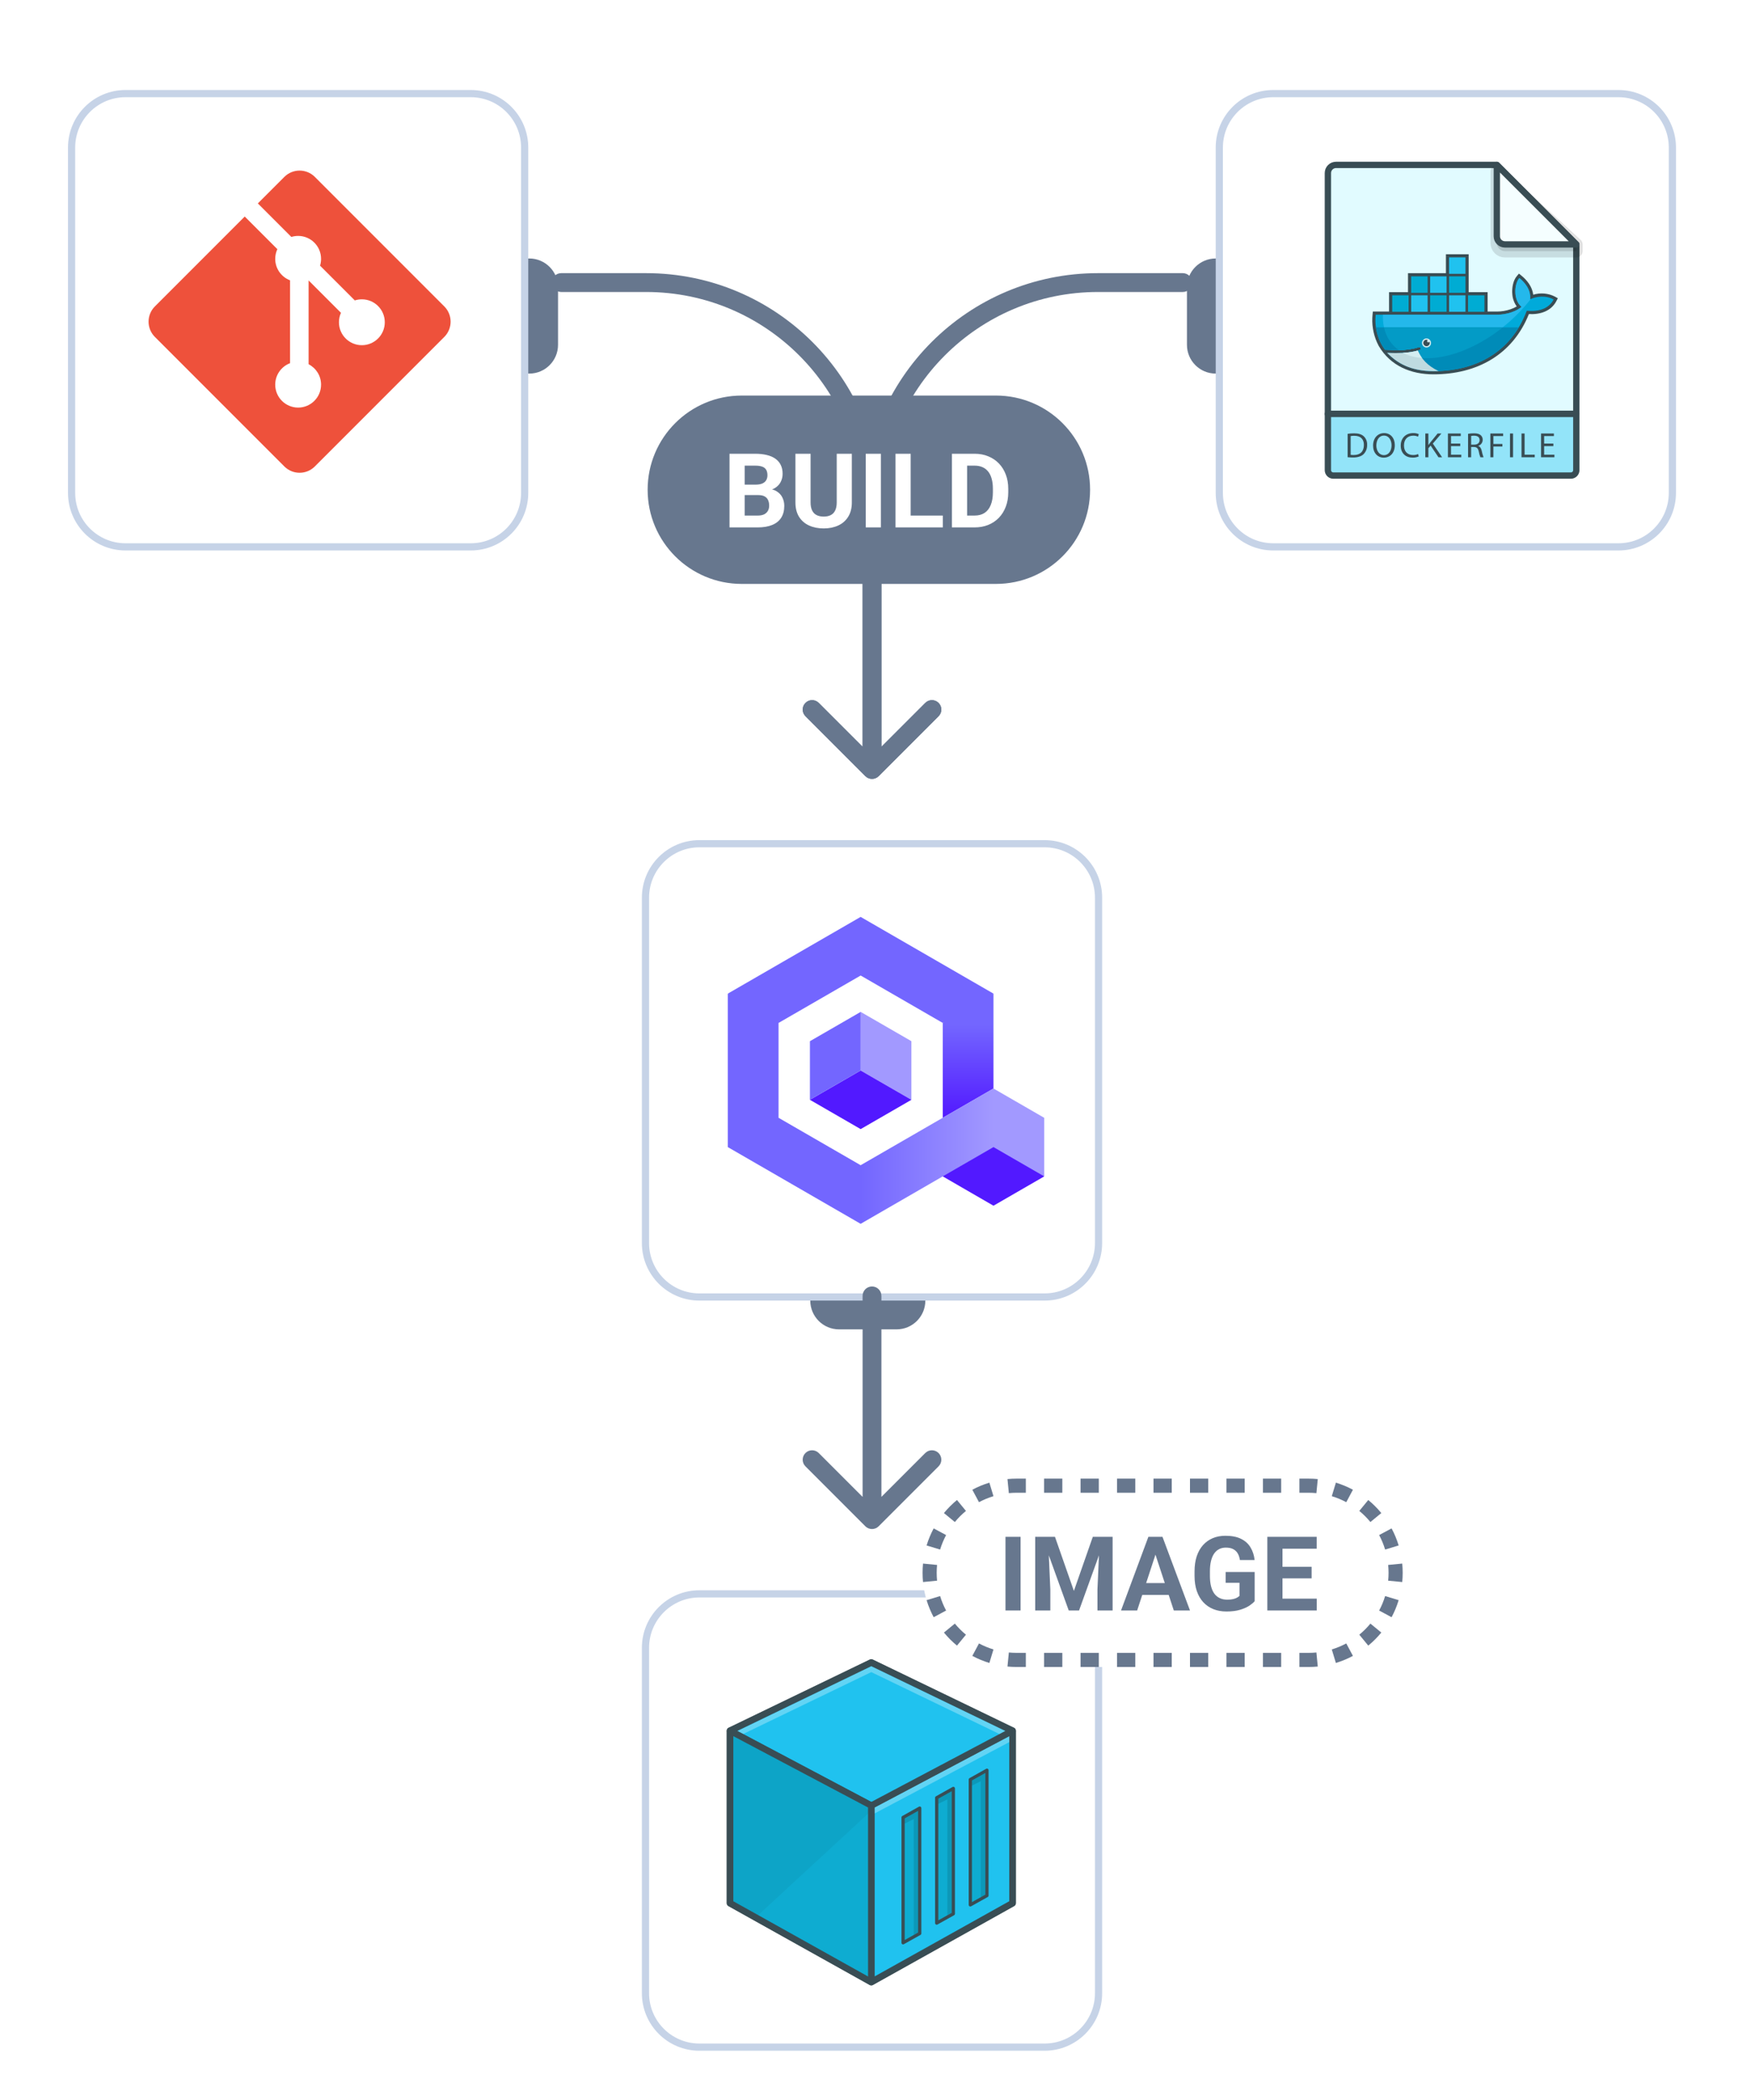 <svg width="186" height="223" viewBox="0 0 186 223" fill="none" xmlns="http://www.w3.org/2000/svg">
<g filter="url(#filter0_dd_24068_48831)">
<path d="M56.222 23.445C57.909 23.445 59.277 24.813 59.277 26.501L59.277 32.613C59.277 34.3 57.909 35.668 56.222 35.668C54.534 35.668 53.166 34.3 53.166 32.613L53.166 26.501C53.166 24.813 54.534 23.445 56.222 23.445Z" fill="#67778E"/>
<path d="M7.605 11.668C7.605 8.504 10.17 5.939 13.334 5.939H50.004C53.168 5.939 55.733 8.504 55.733 11.668V48.337C55.733 51.502 53.168 54.067 50.004 54.067H13.334C10.17 54.067 7.605 51.502 7.605 48.337V11.668Z" fill="white"/>
<path d="M7.605 11.668C7.605 8.504 10.17 5.939 13.334 5.939H50.004C53.168 5.939 55.733 8.504 55.733 11.668V48.337C55.733 51.502 53.168 54.067 50.004 54.067H13.334C10.17 54.067 7.605 51.502 7.605 48.337V11.668Z" stroke="#C6D3E7" stroke-width="0.764"/>
<path d="M16.452 31.774C15.558 30.88 15.558 29.43 16.452 28.536L30.205 14.783C31.099 13.889 32.549 13.889 33.444 14.783L47.196 28.536C48.09 29.43 48.09 30.88 47.196 31.774L33.444 45.527C32.549 46.422 31.099 46.422 30.205 45.527L16.452 31.774Z" fill="#EE513B"/>
<path d="M27.258 17.468L25.865 18.86L29.462 22.457C29.317 22.77 29.235 23.118 29.235 23.485C29.235 24.527 29.89 25.416 30.811 25.764V34.563C29.89 34.91 29.235 35.8 29.235 36.842C29.235 38.187 30.326 39.277 31.67 39.277C33.015 39.277 34.105 38.187 34.105 36.842C34.105 35.897 33.567 35.078 32.781 34.674V25.776L36.219 29.214C36.081 29.52 36.004 29.86 36.004 30.217C36.004 31.562 37.094 32.652 38.439 32.652C39.783 32.652 40.874 31.562 40.874 30.217C40.874 28.872 39.783 27.782 38.439 27.782C38.177 27.782 37.925 27.823 37.69 27.899L33.997 24.207C34.068 23.979 34.105 23.736 34.105 23.485C34.105 22.14 33.015 21.05 31.67 21.05C31.419 21.05 31.177 21.088 30.949 21.159L27.258 17.468Z" fill="white"/>
</g>
<g filter="url(#filter1_dd_24068_48831)">
<path d="M129.14 23.445C130.827 23.445 132.195 24.813 132.195 26.501L132.195 32.613C132.195 34.3 130.827 35.668 129.14 35.668C127.452 35.668 126.084 34.3 126.084 32.613L126.084 26.501C126.084 24.813 127.452 23.445 129.14 23.445Z" fill="#67778E"/>
<path d="M129.521 11.668C129.521 8.504 132.086 5.939 135.25 5.939H171.92C175.084 5.939 177.649 8.504 177.649 11.668V48.337C177.649 51.502 175.084 54.067 171.92 54.067H135.25C132.086 54.067 129.521 51.502 129.521 48.337V11.668Z" fill="white"/>
<path d="M129.521 11.668C129.521 8.504 132.086 5.939 135.25 5.939H171.92C175.084 5.939 177.649 8.504 177.649 11.668V48.337C177.649 51.502 175.084 54.067 171.92 54.067H135.25C132.086 54.067 129.521 51.502 129.521 48.337V11.668Z" stroke="#C6D3E7" stroke-width="0.764"/>
<path d="M167.444 39.952V21.952L159.001 13.509H141.919C141.69 13.509 141.47 13.6 141.308 13.762C141.146 13.924 141.055 14.144 141.055 14.373V39.952H167.444Z" fill="#E1FBFF" stroke="#394D54" stroke-width="0.671" stroke-linejoin="round"/>
<path opacity="0.12" d="M167.443 22.668H159.864C159.635 22.668 159.415 22.577 159.253 22.415C159.091 22.253 159 22.033 159 21.804V14.225L167.443 21.953V22.668H167.443Z" fill="black" stroke="black" stroke-width="1.343" stroke-linejoin="round"/>
<path d="M167.443 21.952H159.864C159.635 21.952 159.415 21.861 159.253 21.699C159.091 21.537 159 21.317 159 21.088V13.509L167.443 21.952Z" fill="#F5FEFF" stroke="#394D54" stroke-width="0.671" stroke-linejoin="round"/>
<path d="M141.055 39.95V45.92C141.055 46.072 141.115 46.219 141.223 46.327C141.331 46.435 141.478 46.496 141.631 46.496H166.868C167.021 46.496 167.167 46.435 167.275 46.327C167.383 46.219 167.444 46.072 167.444 45.92V39.95H141.055Z" fill="#93E4F9" stroke="#394D54" stroke-width="0.671" stroke-linejoin="round"/>
<path d="M143.15 42.063C143.38 42.029 143.611 42.011 143.843 42.011C144.311 42.011 144.644 42.12 144.865 42.326C144.987 42.442 145.081 42.583 145.143 42.74C145.204 42.896 145.231 43.064 145.221 43.232C145.23 43.411 145.202 43.591 145.14 43.759C145.077 43.928 144.981 44.082 144.858 44.213C144.622 44.449 144.233 44.576 143.742 44.576C143.545 44.577 143.347 44.567 143.151 44.546V42.063H143.15ZM143.476 44.295C143.585 44.31 143.695 44.317 143.806 44.314C144.502 44.314 144.88 43.925 144.88 43.243C144.884 42.648 144.547 42.27 143.858 42.27C143.73 42.268 143.602 42.279 143.476 42.303V44.295L143.476 44.295Z" fill="#394D54"/>
<path d="M148.162 43.263C148.162 44.132 147.634 44.592 146.99 44.592C146.323 44.592 145.855 44.075 145.855 43.312C145.855 42.51 146.353 41.987 147.027 41.987C147.716 41.986 148.162 42.514 148.162 43.263ZM146.203 43.304C146.203 43.843 146.495 44.327 147.008 44.327C147.525 44.327 147.817 43.851 147.817 43.278C147.817 42.777 147.555 42.252 147.012 42.252C146.473 42.252 146.203 42.75 146.203 43.304Z" fill="#394D54"/>
<path d="M150.706 44.468C150.495 44.555 150.268 44.596 150.04 44.588C149.328 44.588 148.793 44.139 148.793 43.311C148.793 42.521 149.328 41.986 150.111 41.986C150.316 41.978 150.521 42.016 150.71 42.099L150.631 42.365C150.471 42.292 150.297 42.257 150.122 42.26C149.531 42.26 149.137 42.638 149.137 43.301C149.137 43.918 149.493 44.315 150.107 44.315C150.29 44.318 150.471 44.282 150.639 44.21L150.706 44.468Z" fill="#394D54"/>
<path d="M151.405 42.028H151.73V43.245H151.741C151.809 43.148 151.876 43.058 151.94 42.975L152.711 42.028H153.115L152.202 43.099L153.186 44.552H152.801L151.97 43.313L151.73 43.59V44.552H151.404V42.028H151.405Z" fill="#394D54"/>
<path d="M155.113 43.369H154.132V44.278H155.226V44.552H153.807V42.028H155.17V42.302H154.133V43.099H155.114V43.369L155.113 43.369Z" fill="#394D54"/>
<path d="M155.945 42.062C156.152 42.026 156.361 42.008 156.571 42.01C156.919 42.01 157.143 42.073 157.301 42.216C157.366 42.277 157.417 42.351 157.452 42.434C157.486 42.517 157.502 42.606 157.499 42.695C157.501 42.84 157.455 42.981 157.37 43.097C157.284 43.213 157.162 43.298 157.024 43.339V43.35C157.219 43.418 157.335 43.597 157.394 43.859C157.438 44.096 157.504 44.328 157.589 44.552H157.252C157.177 44.357 157.12 44.155 157.084 43.949C157.009 43.601 156.874 43.47 156.578 43.459H156.271V44.552H155.945L155.945 42.062ZM156.271 43.212H156.604C156.952 43.212 157.173 43.021 157.173 42.732C157.173 42.407 156.937 42.264 156.593 42.261C156.485 42.258 156.377 42.268 156.271 42.291V43.212V43.212Z" fill="#394D54"/>
<path d="M158.312 42.028H159.672V42.301H158.638V43.14H159.593V43.41H158.638V44.552H158.312V42.028Z" fill="#394D54"/>
<path d="M160.724 42.028V44.552H160.398V42.028H160.724Z" fill="#394D54"/>
<path d="M161.623 42.028H161.949V44.278H163.027V44.552H161.623V42.028Z" fill="#394D54"/>
<path d="M165.006 43.368H164.025V44.278H165.118V44.551H163.699V42.028H165.062V42.301H164.025V43.099H165.006V43.369L165.006 43.368Z" fill="#394D54"/>
<path d="M156.007 27.021H158.021V29.08H159.039C159.514 29.078 159.987 28.998 160.437 28.845C160.674 28.767 160.902 28.664 161.117 28.538C160.842 28.157 160.678 27.706 160.645 27.236C160.587 26.608 160.714 25.791 161.139 25.298L161.351 25.053L161.603 25.257C162.238 25.768 162.772 26.48 162.867 27.293C163.643 27.054 164.483 27.132 165.203 27.51L165.479 27.669L165.334 27.952C164.764 29.065 163.572 29.409 162.407 29.347C160.665 33.691 156.869 35.747 152.268 35.747C149.891 35.747 147.709 34.858 146.467 32.749L146.447 32.714L146.266 32.346C145.856 31.416 145.696 30.395 145.801 29.384L145.83 29.08H147.552V27.021H149.565V25.008H153.592V22.995H156.007V27.021Z" fill="#394D54"/>
<path d="M162.53 27.784C162.665 26.734 161.88 25.91 161.392 25.519C160.831 26.167 160.744 27.868 161.624 28.584C161.133 29.02 160.098 29.416 159.038 29.416H146.135C146.024 30.446 146.209 31.486 146.67 32.414L146.816 32.682C146.909 32.84 147.011 32.992 147.121 33.139C147.651 33.173 148.14 33.185 148.588 33.175C149.313 33.179 150.035 33.074 150.729 32.863C150.767 32.852 150.808 32.856 150.843 32.875C150.878 32.893 150.905 32.924 150.918 32.962C150.931 32.999 150.929 33.041 150.912 33.077C150.896 33.113 150.866 33.141 150.829 33.156C150.757 33.181 150.682 33.205 150.604 33.227C150.121 33.362 149.625 33.443 149.124 33.468C149.159 33.468 149.088 33.473 149.087 33.473C149.067 33.475 149.042 33.477 149.022 33.479C148.788 33.492 148.537 33.495 148.28 33.495C147.998 33.495 147.721 33.489 147.411 33.473L147.403 33.479C148.478 34.687 150.159 35.411 152.267 35.411C156.726 35.411 160.509 33.434 162.184 28.996C163.372 29.118 164.514 28.815 165.034 27.801C164.207 27.323 163.143 27.476 162.53 27.784Z" fill="#00AADA"/>
<path d="M162.53 27.784C162.665 26.734 161.88 25.91 161.393 25.519C160.831 26.167 160.745 27.868 161.625 28.584C161.133 29.02 160.098 29.416 159.038 29.416H146.9C146.847 31.11 147.476 32.397 148.588 33.174C149.314 33.179 150.035 33.074 150.729 32.863C150.767 32.852 150.808 32.856 150.843 32.874C150.879 32.892 150.906 32.924 150.919 32.961C150.931 32.999 150.929 33.04 150.913 33.076C150.896 33.112 150.867 33.141 150.83 33.156C150.758 33.181 150.682 33.204 150.604 33.227C150.109 33.365 149.599 33.45 149.085 33.478L149.071 33.464C150.589 34.242 152.789 34.239 155.312 33.27C158.142 32.183 160.775 30.112 162.611 27.744C162.583 27.757 162.557 27.77 162.53 27.784Z" fill="#24B8EB"/>
<path d="M146.158 30.761C146.234 31.337 146.407 31.896 146.669 32.414L146.816 32.683C146.909 32.841 147.01 32.993 147.12 33.139C147.65 33.174 148.14 33.186 148.587 33.175C149.312 33.18 150.034 33.075 150.728 32.864C150.766 32.853 150.807 32.857 150.842 32.875C150.878 32.894 150.904 32.925 150.917 32.962C150.93 33 150.928 33.041 150.912 33.077C150.895 33.114 150.866 33.142 150.829 33.157C150.757 33.182 150.681 33.205 150.603 33.228C150.108 33.365 149.6 33.447 149.087 33.474C149.066 33.475 149.031 33.476 149.01 33.477C148.777 33.49 148.528 33.498 148.271 33.498C147.99 33.498 147.702 33.492 147.393 33.477C148.468 34.685 150.158 35.413 152.266 35.413C156.084 35.413 159.406 33.963 161.334 30.762H146.158V30.761Z" fill="#008BB8"/>
<path d="M147.018 30.761C147.212 31.738 147.775 32.603 148.591 33.175C149.316 33.18 150.037 33.075 150.731 32.864C150.769 32.853 150.81 32.857 150.846 32.875C150.881 32.894 150.908 32.925 150.921 32.962C150.934 33 150.932 33.041 150.915 33.077C150.899 33.113 150.869 33.142 150.832 33.157C150.76 33.182 150.684 33.205 150.607 33.228C150.108 33.364 149.596 33.447 149.079 33.474C150.597 34.252 152.791 34.241 155.314 33.272C156.871 32.659 158.325 31.812 159.627 30.762H147.018V30.761Z" fill="#039BC6"/>
<path d="M149.35 27.503H149.488V28.957H149.35V27.503ZM149.085 27.503H149.229V28.957H149.085V27.503ZM148.821 27.503H148.964V28.957H148.821V27.503ZM148.556 27.503H148.7V28.957H148.557V27.503H148.556ZM148.292 27.503H148.436V28.957H148.292V27.503ZM148.032 27.503H148.171V28.957H148.034V27.503H148.032ZM147.887 27.357H149.632V29.102H147.888V27.357L147.887 27.357Z" fill="#00ACD3"/>
<path d="M151.364 25.489H151.502V26.943H151.364V25.489ZM151.1 25.489H151.243V26.943H151.1V25.489H151.1ZM150.835 25.489H150.979V26.943H150.835V25.489H150.835ZM150.571 25.489H150.714V26.943H150.571V25.489ZM150.307 25.489H150.45V26.943H150.307L150.307 25.489ZM150.046 25.489H150.186V26.943H150.047V25.489H150.046ZM149.902 25.343H151.648V27.088H149.902L149.902 25.343Z" fill="#00ACD3"/>
<path d="M151.364 27.503H151.502V28.957H151.364V27.503ZM151.1 27.503H151.243V28.957H151.1V27.503H151.1ZM150.835 27.503H150.979V28.957H150.835V27.503H150.835ZM150.571 27.503H150.714V28.957H150.571V27.503ZM150.307 27.503H150.45V28.957H150.307L150.307 27.503ZM150.046 27.503H150.186V28.957H150.047V27.503H150.046ZM149.902 27.357H151.648V29.102H149.902L149.902 27.357Z" fill="#20C2EF"/>
<path d="M153.378 27.503H153.516V28.957H153.378V27.503ZM153.114 27.503H153.257V28.957H153.114V27.503ZM152.85 27.503H152.993V28.957H152.85V27.503ZM152.585 27.503H152.728V28.957H152.585V27.503H152.585ZM152.321 27.503H152.464V28.957H152.321V27.503ZM152.061 27.503H152.199V28.957H152.062V27.503H152.061ZM151.916 27.357H153.663V29.102H151.916V27.357L151.916 27.357Z" fill="#00ACD3"/>
<path d="M153.378 25.489H153.516V26.943H153.378V25.489ZM153.114 25.489H153.257V26.943H153.114V25.489ZM152.85 25.489H152.993V26.943H152.85V25.489ZM152.585 25.489H152.728V26.943H152.585V25.489H152.585ZM152.321 25.489H152.464V26.943H152.321V25.489ZM152.061 25.489H152.199V26.943H152.062V25.489H152.061ZM151.916 25.343H153.663V27.088H151.916V25.343H151.916Z" fill="#20C2EF"/>
<path d="M155.389 27.503H155.527V28.957H155.389V27.503ZM155.125 27.503H155.267V28.957H155.125V27.503H155.125ZM154.86 27.503H155.003V28.957H154.86V27.503ZM154.596 27.503H154.739V28.957H154.596L154.596 27.503ZM154.331 27.503H154.475V28.957H154.331V27.503ZM154.071 27.503H154.209V28.957H154.072V27.503H154.071ZM153.926 27.357H155.671V29.102H153.927V27.357L153.926 27.357Z" fill="#20C2EF"/>
<path d="M155.389 25.489H155.527V26.943H155.389V25.489ZM155.125 25.489H155.267V26.943H155.125V25.489H155.125ZM154.86 25.489H155.003V26.943H154.86V25.489ZM154.596 25.489H154.739V26.943H154.596L154.596 25.489ZM154.331 25.489H154.475V26.943H154.331V25.489ZM154.071 25.489H154.209V26.943H154.072V25.489H154.071ZM153.926 25.343H155.671V27.088H153.927V25.343H153.926Z" fill="#00ACD3"/>
<path d="M155.389 23.475H155.527V24.929H155.389V23.475ZM155.125 23.475H155.267V24.929H155.125V23.475H155.125ZM154.86 23.475H155.003V24.929H154.86V23.475ZM154.596 23.475H154.739V24.929H154.596L154.596 23.475ZM154.331 23.475H154.475V24.929H154.331V23.475ZM154.071 23.475H154.209V24.929H154.072V23.475H154.071ZM153.926 23.33H155.671V25.075H153.927V23.33L153.926 23.33Z" fill="#20C2EF"/>
<path d="M157.404 27.503H157.542V28.957H157.404V27.503ZM157.14 27.503H157.283V28.957H157.14V27.503ZM156.876 27.503H157.018V28.957H156.877V27.503H156.876ZM156.611 27.503H156.755V28.957H156.611V27.503ZM156.347 27.503H156.49V28.957H156.347V27.503H156.347ZM156.087 27.503H156.225V28.957H156.089V27.503H156.087H156.087ZM155.941 27.357H157.686V29.102H155.943V27.357L155.941 27.357Z" fill="#00ACD3"/>
<path d="M151.532 31.933C151.627 31.933 151.72 31.961 151.8 32.014C151.879 32.067 151.94 32.142 151.977 32.23C152.013 32.318 152.023 32.415 152.004 32.508C151.986 32.602 151.94 32.688 151.873 32.755C151.805 32.822 151.719 32.868 151.626 32.887C151.533 32.905 151.436 32.896 151.348 32.859C151.26 32.823 151.185 32.761 151.132 32.682C151.079 32.603 151.051 32.51 151.051 32.414C151.051 32.287 151.102 32.164 151.192 32.074C151.282 31.984 151.405 31.933 151.532 31.933Z" fill="#D4EDF1"/>
<path d="M151.536 32.068C151.578 32.068 151.621 32.076 151.66 32.091C151.642 32.102 151.625 32.117 151.613 32.135C151.601 32.153 151.594 32.174 151.591 32.196C151.588 32.217 151.59 32.239 151.598 32.26C151.605 32.28 151.617 32.299 151.632 32.314C151.648 32.329 151.667 32.34 151.687 32.347C151.708 32.354 151.73 32.355 151.752 32.352C151.773 32.349 151.793 32.341 151.811 32.328C151.829 32.316 151.844 32.299 151.854 32.28C151.883 32.349 151.888 32.425 151.87 32.497C151.852 32.569 151.812 32.633 151.754 32.68C151.697 32.727 151.626 32.755 151.552 32.758C151.478 32.762 151.405 32.742 151.343 32.7C151.281 32.659 151.235 32.599 151.21 32.529C151.185 32.459 151.183 32.383 151.204 32.312C151.226 32.241 151.27 32.179 151.33 32.135C151.389 32.091 151.462 32.067 151.536 32.067" fill="#394D54"/>
<path d="M152.814 35.401C151.622 34.835 150.968 34.066 150.604 33.227C150.083 33.365 149.549 33.446 149.01 33.468C148.777 33.481 148.532 33.488 148.275 33.488C147.978 33.488 147.666 33.48 147.338 33.462C148.431 34.555 149.776 35.396 152.267 35.411C152.45 35.411 152.633 35.408 152.814 35.401Z" fill="#BFDBE0"/>
<path d="M151.048 34C150.874 33.758 150.725 33.498 150.606 33.225C150.085 33.364 149.55 33.445 149.012 33.467C149.646 33.785 150.34 33.967 151.048 34Z" fill="#D4EDF1"/>
</g>
<g filter="url(#filter2_dd_24068_48831)">
<path d="M86.072 134.096C86.072 132.409 87.44 131.041 89.128 131.041H95.24C96.927 131.041 98.295 132.409 98.295 134.096C98.295 135.784 96.927 137.152 95.24 137.152H89.128C87.44 137.152 86.072 135.784 86.072 134.096Z" fill="#67778E"/>
<path d="M68.566 91.316C68.566 88.151 71.131 85.586 74.295 85.586H110.964C114.129 85.586 116.694 88.151 116.694 91.316V127.985C116.694 131.149 114.129 133.715 110.964 133.715H74.295C71.131 133.715 68.566 131.149 68.566 127.985V91.316Z" fill="white"/>
<path d="M68.566 91.316C68.566 88.151 71.131 85.586 74.295 85.586H110.964C114.129 85.586 116.694 88.151 116.694 91.316V127.985C116.694 131.149 114.129 133.715 110.964 133.715H74.295C71.131 133.715 68.566 131.149 68.566 127.985V91.316Z" stroke="#C6D3E7" stroke-width="0.764"/>
<path d="M105.532 111.577L104.443 118.426L110.921 120.911L110.92 114.687L105.532 111.577Z" fill="#A299FF"/>
<path d="M77.311 117.798V101.503L82.701 103.212V114.686L91.423 119.721L92.075 122.206L91.423 125.946L77.311 117.798Z" fill="#7366FF"/>
<path d="M91.424 99.58L82.701 104.615L77.311 101.503L91.421 93.356L105.533 101.503L102.556 103.875L100.146 104.616L91.424 99.58Z" fill="#7366FF"/>
<path d="M110.923 120.909L105.532 124.023L100.145 120.909V114.687L110.923 120.909Z" fill="#5219FF"/>
<path d="M91.425 103.442L91.422 109.665L96.814 112.776L96.813 106.552L91.425 103.442Z" fill="#A299FF"/>
<path d="M91.422 109.666L86.033 112.777L91.423 115.889L96.814 112.777L91.422 109.666Z" fill="#5219FF"/>
<path d="M91.425 103.442L86.034 106.555L86.033 112.776L91.422 109.665L91.425 103.442Z" fill="#7366FF"/>
<path d="M105.532 101.503V111.577L100.145 114.686V104.616L105.532 101.503Z" fill="url(#paint0_linear_24068_48831)"/>
<path d="M105.534 111.573L91.422 119.721V125.945L105.532 117.797L105.534 111.573Z" fill="url(#paint1_linear_24068_48831)"/>
</g>
<path d="M59.615 29.003C59.063 29.003 58.615 29.451 58.615 30.003C58.615 30.555 59.063 31.003 59.615 31.003V29.003ZM91.923 82.411C92.313 82.802 92.947 82.802 93.337 82.411L99.701 76.047C100.092 75.657 100.092 75.024 99.701 74.633C99.311 74.243 98.677 74.243 98.287 74.633L92.63 80.29L86.973 74.633C86.583 74.243 85.949 74.243 85.559 74.633C85.168 75.024 85.168 75.657 85.559 76.047L91.923 82.411ZM59.615 31.003H68.63V29.003H59.615V31.003ZM91.63 54.003V81.704H93.63V54.003H91.63ZM68.63 31.003C81.332 31.003 91.63 41.3 91.63 54.003H93.63C93.63 40.196 82.437 29.003 68.63 29.003V31.003Z" fill="#67778E"/>
<path d="M125.64 31.003C126.192 31.003 126.64 30.555 126.64 30.003C126.64 29.451 126.192 29.003 125.64 29.003V31.003ZM91.924 82.411C92.314 82.802 92.947 82.802 93.338 82.411L99.702 76.047C100.092 75.657 100.092 75.024 99.702 74.633C99.311 74.243 98.678 74.243 98.288 74.633L92.631 80.29L86.974 74.633C86.584 74.243 85.95 74.243 85.56 74.633C85.169 75.024 85.169 75.657 85.56 76.047L91.924 82.411ZM125.64 29.003H116.631V31.003H125.64V29.003ZM91.631 54.003V81.704H93.631V54.003H91.631ZM116.631 29.003C102.824 29.003 91.631 40.196 91.631 54.003H93.631C93.631 41.3 103.928 31.003 116.631 31.003V29.003Z" fill="#67778E"/>
<path d="M68.795 52C68.795 46.477 73.272 42 78.795 42H105.795C111.318 42 115.795 46.477 115.795 52C115.795 57.523 111.318 62 105.795 62H78.795C73.272 62 68.795 57.523 68.795 52Z" fill="#67778E"/>
<path d="M80.555 52.568H78.546L78.535 51.461H80.222C80.519 51.461 80.762 51.424 80.952 51.349C81.142 51.27 81.283 51.157 81.376 51.01C81.473 50.86 81.522 50.677 81.522 50.462C81.522 50.219 81.475 50.022 81.382 49.872C81.292 49.721 81.151 49.612 80.957 49.544C80.768 49.476 80.522 49.442 80.222 49.442H79.105V56H77.493V48.18H80.222C80.676 48.18 81.083 48.223 81.441 48.309C81.803 48.395 82.109 48.525 82.359 48.701C82.61 48.876 82.802 49.098 82.934 49.367C83.067 49.632 83.133 49.947 83.133 50.312C83.133 50.634 83.059 50.931 82.913 51.204C82.769 51.476 82.542 51.698 82.231 51.87C81.922 52.041 81.52 52.136 81.022 52.154L80.555 52.568ZM80.485 56H78.106L78.734 54.743H80.485C80.768 54.743 80.999 54.698 81.178 54.609C81.357 54.516 81.489 54.391 81.575 54.233C81.661 54.075 81.704 53.895 81.704 53.69C81.704 53.461 81.665 53.263 81.586 53.094C81.511 52.926 81.389 52.797 81.221 52.708C81.052 52.614 80.83 52.568 80.555 52.568H79.002L79.013 51.461H80.947L81.317 51.897C81.794 51.889 82.177 51.974 82.467 52.149C82.76 52.321 82.974 52.545 83.106 52.82C83.242 53.096 83.31 53.391 83.31 53.706C83.31 54.208 83.201 54.63 82.982 54.974C82.764 55.314 82.444 55.57 82.021 55.742C81.602 55.914 81.09 56 80.485 56ZM88.881 48.18H90.487V53.347C90.487 53.948 90.358 54.455 90.1 54.867C89.846 55.279 89.493 55.588 89.042 55.796C88.594 56.004 88.079 56.107 87.495 56.107C86.912 56.107 86.392 56.004 85.938 55.796C85.486 55.588 85.132 55.279 84.874 54.867C84.62 54.455 84.493 53.948 84.493 53.347V48.18H86.104V53.347C86.104 53.698 86.16 53.984 86.271 54.206C86.382 54.428 86.541 54.591 86.749 54.695C86.96 54.799 87.209 54.851 87.495 54.851C87.789 54.851 88.038 54.799 88.242 54.695C88.449 54.591 88.607 54.428 88.714 54.206C88.825 53.984 88.881 53.698 88.881 53.347V48.18ZM93.571 48.18V56H91.965V48.18H93.571ZM100.152 54.743V56H96.215V54.743H100.152ZM96.736 48.18V56H95.124V48.18H96.736ZM103.52 56H101.818L101.828 54.743H103.52C103.943 54.743 104.299 54.648 104.589 54.459C104.879 54.265 105.098 53.984 105.244 53.615C105.395 53.246 105.47 52.801 105.47 52.278V51.897C105.47 51.495 105.427 51.143 105.341 50.838C105.259 50.534 105.135 50.278 104.97 50.07C104.806 49.863 104.603 49.707 104.364 49.603C104.124 49.496 103.848 49.442 103.536 49.442H101.785V48.18H103.536C104.059 48.18 104.537 48.269 104.97 48.448C105.407 48.624 105.785 48.876 106.104 49.206C106.422 49.535 106.668 49.929 106.84 50.387C107.015 50.842 107.103 51.349 107.103 51.907V52.278C107.103 52.833 107.015 53.34 106.84 53.798C106.668 54.256 106.422 54.65 106.104 54.98C105.789 55.305 105.411 55.558 104.97 55.737C104.534 55.912 104.05 56 103.52 56ZM102.731 48.18V56H101.119V48.18H102.731Z" fill="white"/>
<g filter="url(#filter3_dd_24068_48831)">
<path d="M68.566 170.965C68.566 167.801 71.131 165.235 74.295 165.235H110.964C114.129 165.235 116.694 167.801 116.694 170.965V207.634C116.694 210.799 114.129 213.364 110.964 213.364H74.295C71.131 213.364 68.566 210.799 68.566 207.634V170.965Z" fill="white"/>
<path d="M68.566 170.965C68.566 167.801 71.131 165.235 74.295 165.235H110.964C114.129 165.235 116.694 167.801 116.694 170.965V207.634C116.694 210.799 114.129 213.364 110.964 213.364H74.295C71.131 213.364 68.566 210.799 68.566 207.634V170.965Z" stroke="#C6D3E7" stroke-width="0.764"/>
<path d="M107.549 198.074L92.552 206.447L77.555 198.074V179.777L92.552 172.536L107.549 179.777V198.074Z" fill="#20C2EF" stroke="#394D54" stroke-width="0.733" stroke-linejoin="round"/>
<path d="M92.553 187.715V206.446L107.55 198.073V179.776L92.553 187.715Z" fill="#20C2EF" stroke="#394D54" stroke-width="0.686" stroke-linejoin="round"/>
<path d="M92.552 172.536L77.555 179.777L92.552 187.716L107.549 179.777L92.552 172.536Z" fill="#20C2EF" stroke="#394D54" stroke-width="0.686" stroke-linejoin="round"/>
<path opacity="0.3" d="M78.332 179.802L92.552 172.924L106.775 179.79L106.165 180.116L92.552 173.543L78.956 180.108L78.332 179.802Z" fill="white"/>
<path opacity="0.3" d="M92.888 188.558L92.881 187.941L107.215 180.353V180.973L92.888 188.558Z" fill="white"/>
<path d="M92.552 187.715V206.446L77.555 198.073V179.776L92.552 187.715Z" fill="#0EACD1" stroke="#394D54" stroke-width="0.686" stroke-linejoin="round"/>
<path d="M104.839 183.961L103.072 184.95V198.26L104.839 197.273V183.961Z" fill="#0EACD1" stroke="#394D54" stroke-width="0.343" stroke-linejoin="round"/>
<path d="M101.269 185.893L99.502 186.882V200.192L101.269 199.206V185.893Z" fill="#0EACD1" stroke="#394D54" stroke-width="0.343" stroke-linejoin="round"/>
<path d="M97.697 187.984L95.93 188.973V202.283L97.697 201.296V187.984Z" fill="#0EACD1" stroke="#394D54" stroke-width="0.343" stroke-linejoin="round"/>
<path opacity="0.12" d="M104.181 197.443L104.18 185.129L103.238 185.598V185.056L104.669 184.263V197.169L104.181 197.443Z" fill="black"/>
<path opacity="0.12" d="M100.631 199.355L100.629 187.057L99.664 187.537V186.989L101.102 186.18V199.102L100.631 199.355Z" fill="black"/>
<path opacity="0.12" d="M97.062 201.445L97.061 189.151V189.151L96.098 189.631V189.081L97.533 188.271V201.19L97.062 201.445Z" fill="black"/>
<path opacity="0.05" d="M92.23 188.558L80.544 199.343L77.889 197.865V180.356L92.23 187.953V188.558Z" fill="black"/>
</g>
<path d="M98 167C98 161.477 102.477 157 108 157H139C144.523 157 149 161.477 149 167C149 172.523 144.523 177 139 177H108C102.477 177 98 172.523 98 167Z" fill="white"/>
<path fill-rule="evenodd" clip-rule="evenodd" d="M107.019 176.953L107.165 175.46C107.439 175.486 107.718 175.5 108 175.5H108.969V177H108C107.669 177 107.342 176.984 107.019 176.953ZM138.031 177V175.5H139C139.282 175.5 139.561 175.486 139.835 175.46L139.981 176.953C139.658 176.984 139.331 177 139 177H138.031ZM141.904 176.572L141.469 175.136C142.006 174.974 142.52 174.759 143.007 174.499L143.715 175.821C143.142 176.128 142.536 176.38 141.904 176.572ZM145.344 174.73L144.392 173.571C144.822 173.218 145.218 172.822 145.571 172.392L146.73 173.344C146.315 173.85 145.85 174.315 145.344 174.73ZM147.821 171.715L146.499 171.007C146.759 170.52 146.974 170.006 147.136 169.469L148.572 169.904C148.38 170.536 148.128 171.142 147.821 171.715ZM148.953 167.981L147.46 167.835C147.486 167.561 147.5 167.282 147.5 167C147.5 166.718 147.486 166.439 147.46 166.165L148.953 166.019C148.984 166.342 149 166.669 149 167C149 167.331 148.984 167.658 148.953 167.981ZM148.572 164.096L147.136 164.531C146.974 163.994 146.759 163.48 146.499 162.993L147.821 162.285C148.128 162.858 148.38 163.464 148.572 164.096ZM146.73 160.656L145.571 161.608C145.218 161.178 144.822 160.782 144.392 160.429L145.344 159.27C145.85 159.685 146.315 160.15 146.73 160.656ZM143.715 158.179L143.007 159.501C142.52 159.241 142.006 159.026 141.469 158.864L141.904 157.428C142.536 157.62 143.142 157.872 143.715 158.179ZM108.969 157H108C107.669 157 107.342 157.016 107.019 157.047L107.165 158.54C107.439 158.514 107.718 158.5 108 158.5H108.969V157ZM105.096 157.428L105.531 158.864C104.994 159.026 104.48 159.241 103.993 159.501L103.285 158.179C103.858 157.872 104.464 157.62 105.096 157.428ZM101.656 159.27L102.608 160.429C102.178 160.782 101.782 161.178 101.429 161.608L100.27 160.656C100.685 160.15 101.15 159.685 101.656 159.27ZM99.179 162.285L100.501 162.993C100.241 163.48 100.026 163.994 99.864 164.531L98.428 164.096C98.62 163.464 98.872 162.858 99.179 162.285ZM98.047 166.019L99.54 166.165C99.514 166.439 99.5 166.718 99.5 167C99.5 167.282 99.514 167.561 99.54 167.835L98.047 167.981C98.016 167.658 98 167.331 98 167C98 166.669 98.016 166.342 98.047 166.019ZM98.428 169.904L99.864 169.469C100.026 170.006 100.241 170.52 100.501 171.007L99.179 171.715C98.872 171.142 98.62 170.536 98.428 169.904ZM100.27 173.344L101.429 172.392C101.782 172.822 102.178 173.218 102.608 173.571L101.656 174.73C101.15 174.315 100.685 173.85 100.27 173.344ZM105.096 176.572L105.531 175.136C104.994 174.974 104.48 174.759 103.993 174.499L103.285 175.821C103.858 176.128 104.464 176.38 105.096 176.572ZM110.906 157V158.5H112.844V157H110.906ZM114.781 157V158.5H116.719V157H114.781ZM118.656 157V158.5H120.594V157H118.656ZM122.531 157V158.5H124.469V157H122.531ZM126.406 157V158.5H128.344V157H126.406ZM130.281 157V158.5H132.219V157H130.281ZM134.156 157V158.5H136.094V157H134.156ZM138.031 157V158.5H139C139.282 158.5 139.561 158.514 139.835 158.54L139.981 157.047C139.658 157.016 139.331 157 139 157H138.031ZM136.094 177V175.5H134.156V177H136.094ZM132.219 177V175.5H130.281V177H132.219ZM128.344 177V175.5H126.406V177H128.344ZM124.469 177V175.5H122.531V177H124.469ZM120.594 177V175.5H118.656V177H120.594ZM116.719 177V175.5H114.781V177H116.719ZM112.844 177V175.5H110.906V177H112.844Z" fill="#67778E"/>
<path d="M108.412 163.18V171H106.806V163.18H108.412Z" fill="#67778E"/>
<path d="M110.701 163.18H112.065L114.074 168.921L116.083 163.18H117.447L114.622 171H113.526L110.701 163.18ZM109.965 163.18H111.324L111.571 168.776V171H109.965V163.18ZM116.824 163.18H118.188V171H116.577V168.776L116.824 163.18Z" fill="#67778E"/>
<path d="M122.921 164.517L120.794 171H119.081L121.986 163.18H123.077L122.921 164.517ZM124.688 171L122.556 164.517L122.384 163.18H123.485L126.407 171H124.688ZM124.591 168.089V169.351H120.461V168.089H124.591Z" fill="#67778E"/>
<path d="M133.278 166.913V170.012C133.156 170.159 132.968 170.318 132.714 170.49C132.459 170.658 132.132 170.803 131.731 170.925C131.33 171.047 130.844 171.107 130.275 171.107C129.77 171.107 129.31 171.025 128.895 170.86C128.479 170.692 128.121 170.447 127.82 170.125C127.523 169.802 127.294 169.408 127.133 168.943C126.972 168.474 126.891 167.938 126.891 167.337V166.848C126.891 166.247 126.968 165.711 127.122 165.242C127.28 164.773 127.504 164.377 127.794 164.055C128.084 163.733 128.429 163.488 128.83 163.319C129.231 163.151 129.677 163.067 130.168 163.067C130.848 163.067 131.407 163.178 131.843 163.4C132.28 163.618 132.613 163.923 132.842 164.313C133.075 164.7 133.218 165.144 133.272 165.645H131.709C131.67 165.38 131.595 165.149 131.484 164.952C131.373 164.755 131.213 164.601 131.006 164.49C130.801 164.379 130.536 164.324 130.211 164.324C129.942 164.324 129.702 164.379 129.491 164.49C129.283 164.598 129.108 164.757 128.965 164.968C128.821 165.18 128.712 165.441 128.637 165.752C128.562 166.064 128.524 166.426 128.524 166.837V167.337C128.524 167.745 128.563 168.107 128.642 168.422C128.721 168.733 128.837 168.997 128.991 169.211C129.149 169.423 129.342 169.582 129.571 169.689C129.801 169.797 130.067 169.851 130.372 169.851C130.626 169.851 130.837 169.829 131.006 169.786C131.177 169.743 131.315 169.691 131.419 169.63C131.527 169.566 131.609 169.505 131.666 169.448V168.062H130.194V166.913H133.278Z" fill="#67778E"/>
<path d="M139.869 169.743V171H135.706V169.743H139.869ZM136.233 163.18V171H134.621V163.18H136.233ZM139.326 166.365V167.589H135.706V166.365H139.326ZM139.864 163.18V164.442H135.706V163.18H139.864Z" fill="#67778E"/>
<path d="M93.629 137.596C93.629 137.044 93.181 136.596 92.629 136.596C92.077 136.596 91.629 137.044 91.629 137.596H93.629ZM91.922 162.06C92.312 162.451 92.945 162.451 93.336 162.06L99.7 155.696C100.09 155.306 100.09 154.673 99.7 154.282C99.309 153.892 98.676 153.892 98.286 154.282L92.629 159.939L86.972 154.282C86.582 153.892 85.948 153.892 85.558 154.282C85.167 154.673 85.167 155.306 85.558 155.696L91.922 162.06ZM91.629 137.596V161.353H93.629V137.596H91.629Z" fill="#67778E"/>
<defs>
<filter id="filter0_dd_24068_48831" x="0.223" y="0.557" width="66.055" height="62.893" filterUnits="userSpaceOnUse" color-interpolation-filters="sRGB">
<feFlood flood-opacity="0" result="BackgroundImageFix"/>
<feColorMatrix in="SourceAlpha" type="matrix" values="0 0 0 0 0 0 0 0 0 0 0 0 0 0 0 0 0 0 127 0" result="hardAlpha"/>
<feMorphology radius="1" operator="erode" in="SourceAlpha" result="effect1_dropShadow_24068_48831"/>
<feOffset dy="2"/>
<feGaussianBlur stdDeviation="4"/>
<feColorMatrix type="matrix" values="0 0 0 0 0.106 0 0 0 0 0.141 0 0 0 0 0.173 0 0 0 0.08 0"/>
<feBlend mode="normal" in2="BackgroundImageFix" result="effect1_dropShadow_24068_48831"/>
<feColorMatrix in="SourceAlpha" type="matrix" values="0 0 0 0 0 0 0 0 0 0 0 0 0 0 0 0 0 0 127 0" result="hardAlpha"/>
<feMorphology radius="1" operator="erode" in="SourceAlpha" result="effect2_dropShadow_24068_48831"/>
<feOffset dy="2"/>
<feGaussianBlur stdDeviation="1"/>
<feComposite in2="hardAlpha" operator="out"/>
<feColorMatrix type="matrix" values="0 0 0 0 0.106 0 0 0 0 0.141 0 0 0 0 0.173 0 0 0 0.04 0"/>
<feBlend mode="normal" in2="effect1_dropShadow_24068_48831" result="effect2_dropShadow_24068_48831"/>
<feBlend mode="normal" in="SourceGraphic" in2="effect2_dropShadow_24068_48831" result="shape"/>
</filter>
<filter id="filter1_dd_24068_48831" x="119.084" y="0.557" width="65.947" height="62.893" filterUnits="userSpaceOnUse" color-interpolation-filters="sRGB">
<feFlood flood-opacity="0" result="BackgroundImageFix"/>
<feColorMatrix in="SourceAlpha" type="matrix" values="0 0 0 0 0 0 0 0 0 0 0 0 0 0 0 0 0 0 127 0" result="hardAlpha"/>
<feMorphology radius="1" operator="erode" in="SourceAlpha" result="effect1_dropShadow_24068_48831"/>
<feOffset dy="2"/>
<feGaussianBlur stdDeviation="4"/>
<feColorMatrix type="matrix" values="0 0 0 0 0.106 0 0 0 0 0.141 0 0 0 0 0.173 0 0 0 0.08 0"/>
<feBlend mode="normal" in2="BackgroundImageFix" result="effect1_dropShadow_24068_48831"/>
<feColorMatrix in="SourceAlpha" type="matrix" values="0 0 0 0 0 0 0 0 0 0 0 0 0 0 0 0 0 0 127 0" result="hardAlpha"/>
<feMorphology radius="1" operator="erode" in="SourceAlpha" result="effect2_dropShadow_24068_48831"/>
<feOffset dy="2"/>
<feGaussianBlur stdDeviation="1"/>
<feComposite in2="hardAlpha" operator="out"/>
<feColorMatrix type="matrix" values="0 0 0 0 0.106 0 0 0 0 0.141 0 0 0 0 0.173 0 0 0 0.04 0"/>
<feBlend mode="normal" in2="effect1_dropShadow_24068_48831" result="effect2_dropShadow_24068_48831"/>
<feBlend mode="normal" in="SourceGraphic" in2="effect2_dropShadow_24068_48831" result="shape"/>
</filter>
<filter id="filter2_dd_24068_48831" x="61.184" y="80.204" width="62.893" height="65.948" filterUnits="userSpaceOnUse" color-interpolation-filters="sRGB">
<feFlood flood-opacity="0" result="BackgroundImageFix"/>
<feColorMatrix in="SourceAlpha" type="matrix" values="0 0 0 0 0 0 0 0 0 0 0 0 0 0 0 0 0 0 127 0" result="hardAlpha"/>
<feMorphology radius="1" operator="erode" in="SourceAlpha" result="effect1_dropShadow_24068_48831"/>
<feOffset dy="2"/>
<feGaussianBlur stdDeviation="4"/>
<feColorMatrix type="matrix" values="0 0 0 0 0.106 0 0 0 0 0.141 0 0 0 0 0.173 0 0 0 0.08 0"/>
<feBlend mode="normal" in2="BackgroundImageFix" result="effect1_dropShadow_24068_48831"/>
<feColorMatrix in="SourceAlpha" type="matrix" values="0 0 0 0 0 0 0 0 0 0 0 0 0 0 0 0 0 0 127 0" result="hardAlpha"/>
<feMorphology radius="1" operator="erode" in="SourceAlpha" result="effect2_dropShadow_24068_48831"/>
<feOffset dy="2"/>
<feGaussianBlur stdDeviation="1"/>
<feComposite in2="hardAlpha" operator="out"/>
<feColorMatrix type="matrix" values="0 0 0 0 0.106 0 0 0 0 0.141 0 0 0 0 0.173 0 0 0 0.04 0"/>
<feBlend mode="normal" in2="effect1_dropShadow_24068_48831" result="effect2_dropShadow_24068_48831"/>
<feBlend mode="normal" in="SourceGraphic" in2="effect2_dropShadow_24068_48831" result="shape"/>
</filter>
<filter id="filter3_dd_24068_48831" x="61.184" y="159.854" width="62.893" height="62.893" filterUnits="userSpaceOnUse" color-interpolation-filters="sRGB">
<feFlood flood-opacity="0" result="BackgroundImageFix"/>
<feColorMatrix in="SourceAlpha" type="matrix" values="0 0 0 0 0 0 0 0 0 0 0 0 0 0 0 0 0 0 127 0" result="hardAlpha"/>
<feMorphology radius="1" operator="erode" in="SourceAlpha" result="effect1_dropShadow_24068_48831"/>
<feOffset dy="2"/>
<feGaussianBlur stdDeviation="4"/>
<feColorMatrix type="matrix" values="0 0 0 0 0.106 0 0 0 0 0.141 0 0 0 0 0.173 0 0 0 0.08 0"/>
<feBlend mode="normal" in2="BackgroundImageFix" result="effect1_dropShadow_24068_48831"/>
<feColorMatrix in="SourceAlpha" type="matrix" values="0 0 0 0 0 0 0 0 0 0 0 0 0 0 0 0 0 0 127 0" result="hardAlpha"/>
<feMorphology radius="1" operator="erode" in="SourceAlpha" result="effect2_dropShadow_24068_48831"/>
<feOffset dy="2"/>
<feGaussianBlur stdDeviation="1"/>
<feComposite in2="hardAlpha" operator="out"/>
<feColorMatrix type="matrix" values="0 0 0 0 0.106 0 0 0 0 0.141 0 0 0 0 0.173 0 0 0 0.04 0"/>
<feBlend mode="normal" in2="effect1_dropShadow_24068_48831" result="effect2_dropShadow_24068_48831"/>
<feBlend mode="normal" in="SourceGraphic" in2="effect2_dropShadow_24068_48831" result="shape"/>
</filter>
<linearGradient id="paint0_linear_24068_48831" x1="102.838" y1="101.503" x2="102.838" y2="114.686" gradientUnits="userSpaceOnUse">
<stop offset="0.25" stop-color="#7366FF"/>
<stop offset="1" stop-color="#5219FF"/>
</linearGradient>
<linearGradient id="paint1_linear_24068_48831" x1="91.422" y1="118.759" x2="105.534" y2="118.759" gradientUnits="userSpaceOnUse">
<stop stop-color="#7366FF"/>
<stop offset="1" stop-color="#A299FF"/>
</linearGradient>
</defs>
</svg>
